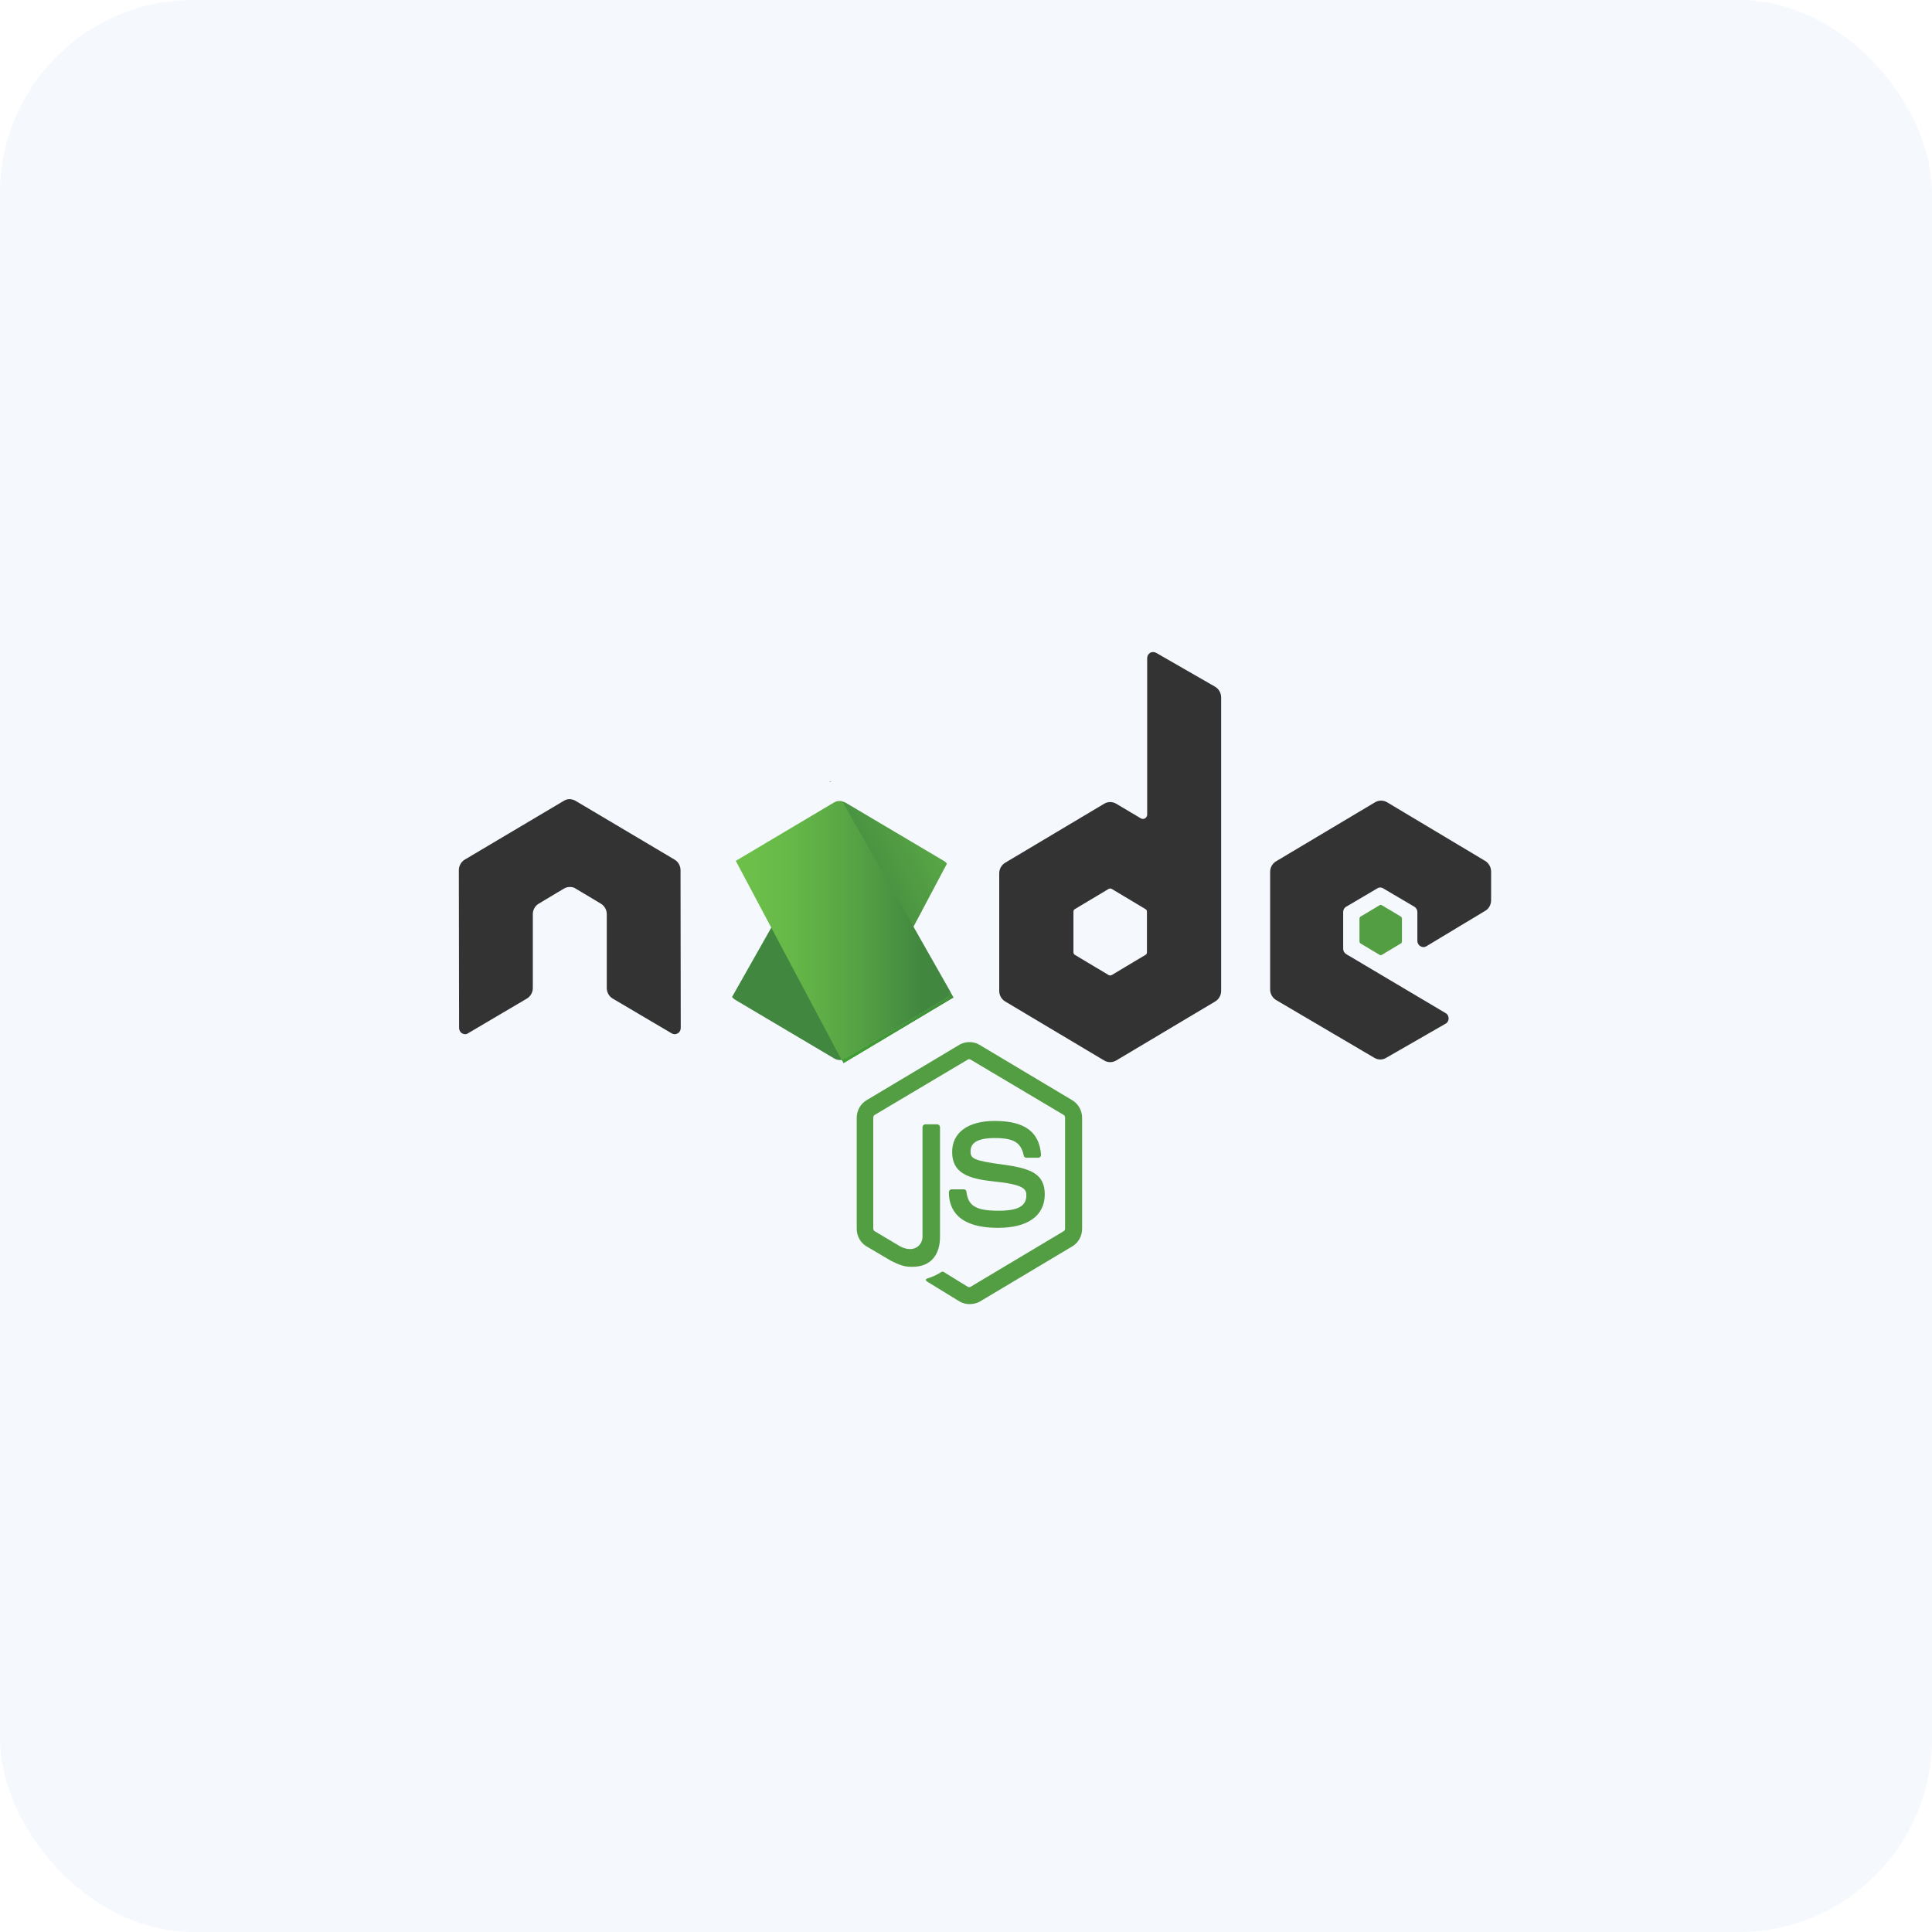 <svg width="80" height="80" viewBox="0 0 80 80" fill="none" xmlns="http://www.w3.org/2000/svg">
<rect width="80" height="80" rx="8" fill="#F5F8FD"/>
<path d="M40.141 54.001C39.996 54.001 39.861 53.961 39.735 53.892L38.45 53.104C38.257 52.995 38.354 52.955 38.412 52.935C38.673 52.845 38.721 52.825 38.991 52.666C39.02 52.646 39.059 52.656 39.088 52.676L40.074 53.284C40.112 53.304 40.16 53.304 40.189 53.284L44.044 50.981C44.083 50.961 44.102 50.922 44.102 50.872V46.277C44.102 46.227 44.083 46.187 44.044 46.167L40.189 43.875C40.151 43.855 40.102 43.855 40.074 43.875L36.218 46.167C36.18 46.187 36.16 46.237 36.16 46.277V50.872C36.16 50.911 36.18 50.961 36.218 50.981L37.272 51.609C37.842 51.908 38.199 51.559 38.199 51.211V46.676C38.199 46.616 38.248 46.556 38.315 46.556H38.808C38.866 46.556 38.924 46.606 38.924 46.676V51.211C38.924 51.998 38.508 52.456 37.784 52.456C37.562 52.456 37.388 52.456 36.895 52.207L35.88 51.609C35.629 51.46 35.475 51.181 35.475 50.882V46.287C35.475 45.988 35.629 45.709 35.88 45.559L39.735 43.257C39.977 43.117 40.306 43.117 40.547 43.257L44.402 45.559C44.653 45.709 44.808 45.988 44.808 46.287V50.882C44.808 51.181 44.653 51.46 44.402 51.609L40.547 53.911C40.421 53.971 40.276 54.001 40.141 54.001H40.141ZM41.33 50.842C39.639 50.842 39.291 50.044 39.291 49.367C39.291 49.307 39.339 49.247 39.407 49.247H39.909C39.967 49.247 40.016 49.287 40.016 49.347C40.093 49.875 40.315 50.134 41.339 50.134C42.151 50.134 42.499 49.945 42.499 49.496C42.499 49.237 42.402 49.048 41.136 48.918C40.083 48.809 39.426 48.569 39.426 47.702C39.426 46.895 40.083 46.416 41.185 46.416C42.421 46.416 43.03 46.855 43.107 47.812C43.107 47.842 43.098 47.872 43.078 47.901C43.059 47.922 43.03 47.941 43.001 47.941H42.499C42.45 47.941 42.402 47.901 42.392 47.852C42.276 47.304 41.977 47.124 41.185 47.124C40.296 47.124 40.189 47.443 40.189 47.682C40.189 47.971 40.315 48.061 41.513 48.22C42.702 48.38 43.262 48.609 43.262 49.466C43.252 50.343 42.557 50.842 41.33 50.842Z" fill="#539E43"/>
<path d="M28.179 36.03C28.179 35.851 28.082 35.681 27.927 35.591L23.831 33.16C23.763 33.12 23.686 33.1 23.609 33.09H23.57C23.493 33.09 23.415 33.12 23.348 33.16L19.251 35.591C19.097 35.681 19 35.851 19 36.03L19.01 42.568C19.01 42.658 19.058 42.748 19.135 42.788C19.213 42.837 19.309 42.837 19.377 42.788L21.812 41.352C21.966 41.263 22.063 41.093 22.063 40.914V37.854C22.063 37.675 22.159 37.505 22.314 37.415L23.348 36.797C23.425 36.748 23.512 36.728 23.599 36.728C23.686 36.728 23.773 36.748 23.841 36.797L24.874 37.415C25.029 37.505 25.125 37.675 25.125 37.854V40.914C25.125 41.093 25.222 41.263 25.377 41.352L27.811 42.788C27.849 42.812 27.893 42.825 27.937 42.825C27.982 42.825 28.025 42.812 28.063 42.788C28.14 42.748 28.188 42.658 28.188 42.568L28.179 36.03ZM47.869 27.03C47.792 26.99 47.695 26.99 47.627 27.03C47.55 27.08 47.502 27.16 47.502 27.249V33.728C47.502 33.788 47.473 33.847 47.415 33.887C47.357 33.917 47.299 33.917 47.241 33.887L46.217 33.279C46.142 33.235 46.057 33.212 45.971 33.212C45.884 33.212 45.799 33.235 45.724 33.279L41.628 35.721C41.473 35.811 41.376 35.98 41.376 36.16V41.033C41.376 41.213 41.473 41.382 41.628 41.472L45.724 43.914C45.799 43.958 45.884 43.981 45.971 43.981C46.057 43.981 46.142 43.958 46.217 43.914L50.314 41.472C50.468 41.382 50.565 41.213 50.565 41.033V28.884C50.565 28.694 50.468 28.525 50.314 28.435L47.869 27.03H47.869ZM47.492 39.429C47.492 39.479 47.473 39.518 47.434 39.538L46.033 40.376C46.014 40.385 45.992 40.391 45.971 40.391C45.949 40.391 45.927 40.385 45.908 40.376L44.507 39.538C44.468 39.518 44.449 39.469 44.449 39.429V37.754C44.449 37.704 44.468 37.665 44.507 37.645L45.908 36.807C45.927 36.797 45.949 36.792 45.971 36.792C45.992 36.792 46.014 36.797 46.033 36.807L47.434 37.645C47.473 37.664 47.492 37.714 47.492 37.754V39.429ZM61.502 37.714C61.656 37.625 61.743 37.455 61.743 37.276V36.09C61.743 35.91 61.647 35.741 61.502 35.651L57.434 33.219C57.359 33.175 57.274 33.152 57.188 33.152C57.101 33.152 57.017 33.175 56.941 33.219L52.845 35.661C52.69 35.751 52.594 35.92 52.594 36.1V40.974C52.594 41.153 52.69 41.322 52.845 41.412L56.912 43.804C57.067 43.894 57.251 43.894 57.396 43.804L59.859 42.389C59.937 42.349 59.985 42.259 59.985 42.17C59.985 42.08 59.937 41.99 59.859 41.95L55.743 39.508C55.666 39.459 55.618 39.379 55.618 39.289V37.764C55.618 37.675 55.666 37.585 55.743 37.545L57.028 36.788C57.066 36.763 57.109 36.75 57.154 36.75C57.198 36.75 57.242 36.763 57.279 36.788L58.565 37.545C58.642 37.595 58.69 37.675 58.69 37.764V38.96C58.69 39.05 58.739 39.14 58.816 39.18C58.853 39.204 58.897 39.217 58.941 39.217C58.986 39.217 59.029 39.204 59.067 39.18L61.502 37.714Z" fill="#333333"/>
<path d="M57.124 37.484C57.138 37.474 57.155 37.469 57.172 37.469C57.189 37.469 57.206 37.474 57.221 37.484L58.003 37.952C58.032 37.972 58.051 38.002 58.051 38.042V38.979C58.051 39.019 58.032 39.049 58.003 39.069L57.221 39.537C57.206 39.547 57.189 39.552 57.172 39.552C57.155 39.552 57.138 39.547 57.124 39.537L56.341 39.069C56.312 39.049 56.293 39.019 56.293 38.979V38.042C56.293 38.002 56.312 37.972 56.341 37.952L57.124 37.484Z" fill="#539E43"/>
<path d="M39.105 35.661L35.018 33.239C34.978 33.218 34.935 33.202 34.892 33.19L30.312 41.283C30.35 41.33 30.396 41.371 30.448 41.402L34.535 43.824C34.651 43.894 34.786 43.914 34.911 43.874L39.211 35.761C39.182 35.721 39.143 35.691 39.105 35.661V35.661Z" fill="url(#paint0_linear_245_33677)"/>
<path fill-rule="evenodd" clip-rule="evenodd" d="M34.398 32.348L34.34 32.378H34.417L34.398 32.348Z" fill="url(#paint1_linear_245_33677)"/>
<path fill-rule="evenodd" clip-rule="evenodd" d="M39.114 41.388C39.23 41.318 39.317 41.198 39.356 41.069L34.873 33.175C34.757 33.155 34.631 33.165 34.525 33.235L30.467 35.647L34.843 43.88C34.907 43.869 34.969 43.849 35.027 43.82L39.114 41.388L39.114 41.388Z" fill="url(#paint2_linear_245_33677)"/>
<path fill-rule="evenodd" clip-rule="evenodd" d="M39.49 41.308L39.461 41.258V41.328L39.49 41.308H39.49Z" fill="url(#paint3_linear_245_33677)"/>
<path fill-rule="evenodd" clip-rule="evenodd" d="M39.114 41.388L35.037 43.809C34.98 43.84 34.917 43.86 34.853 43.869L34.931 44.019L39.453 41.318V41.258L39.337 41.059C39.317 41.198 39.23 41.318 39.114 41.388Z" fill="url(#paint4_linear_245_33677)"/>
<path fill-rule="evenodd" clip-rule="evenodd" d="M39.114 41.388L35.037 43.809C34.98 43.84 34.917 43.86 34.853 43.869L34.931 44.019L39.453 41.318V41.258L39.337 41.059C39.317 41.198 39.23 41.318 39.114 41.388Z" fill="url(#paint5_linear_245_33677)"/>
<defs>
<linearGradient id="paint0_linear_245_33677" x1="34.163" y1="39.095" x2="45.485" y2="33.133" gradientUnits="userSpaceOnUse">
<stop offset="0.138" stop-color="#41873F"/>
<stop offset="0.403" stop-color="#54A044"/>
<stop offset="0.714" stop-color="#66B848"/>
<stop offset="0.908" stop-color="#6CC04A"/>
</linearGradient>
<linearGradient id="paint1_linear_245_33677" x1="30.93" y1="32.352" x2="38.455" y2="32.352" gradientUnits="userSpaceOnUse">
<stop offset="0.092" stop-color="#6CC04A"/>
<stop offset="0.286" stop-color="#66B848"/>
<stop offset="0.597" stop-color="#54A044"/>
<stop offset="0.862" stop-color="#41873F"/>
</linearGradient>
<linearGradient id="paint2_linear_245_33677" x1="30.077" y1="38.522" x2="39.489" y2="38.522" gradientUnits="userSpaceOnUse">
<stop offset="0.092" stop-color="#6CC04A"/>
<stop offset="0.286" stop-color="#66B848"/>
<stop offset="0.597" stop-color="#54A044"/>
<stop offset="0.862" stop-color="#41873F"/>
</linearGradient>
<linearGradient id="paint3_linear_245_33677" x1="36.588" y1="41.283" x2="39.469" y2="41.283" gradientUnits="userSpaceOnUse">
<stop offset="0.092" stop-color="#6CC04A"/>
<stop offset="0.286" stop-color="#66B848"/>
<stop offset="0.597" stop-color="#54A044"/>
<stop offset="0.862" stop-color="#41873F"/>
</linearGradient>
<linearGradient id="paint4_linear_245_33677" x1="30.077" y1="42.547" x2="39.489" y2="42.547" gradientUnits="userSpaceOnUse">
<stop offset="0.092" stop-color="#6CC04A"/>
<stop offset="0.286" stop-color="#66B848"/>
<stop offset="0.597" stop-color="#54A044"/>
<stop offset="0.862" stop-color="#41873F"/>
</linearGradient>
<linearGradient id="paint5_linear_245_33677" x1="40.86" y1="34.811" x2="38.329" y2="47.671" gradientUnits="userSpaceOnUse">
<stop stop-color="#41873F"/>
<stop offset="0.329" stop-color="#418B3D"/>
<stop offset="0.635" stop-color="#419637"/>
<stop offset="0.932" stop-color="#3FA92D"/>
<stop offset="1" stop-color="#3FAE2A"/>
</linearGradient>
</defs>
</svg>
